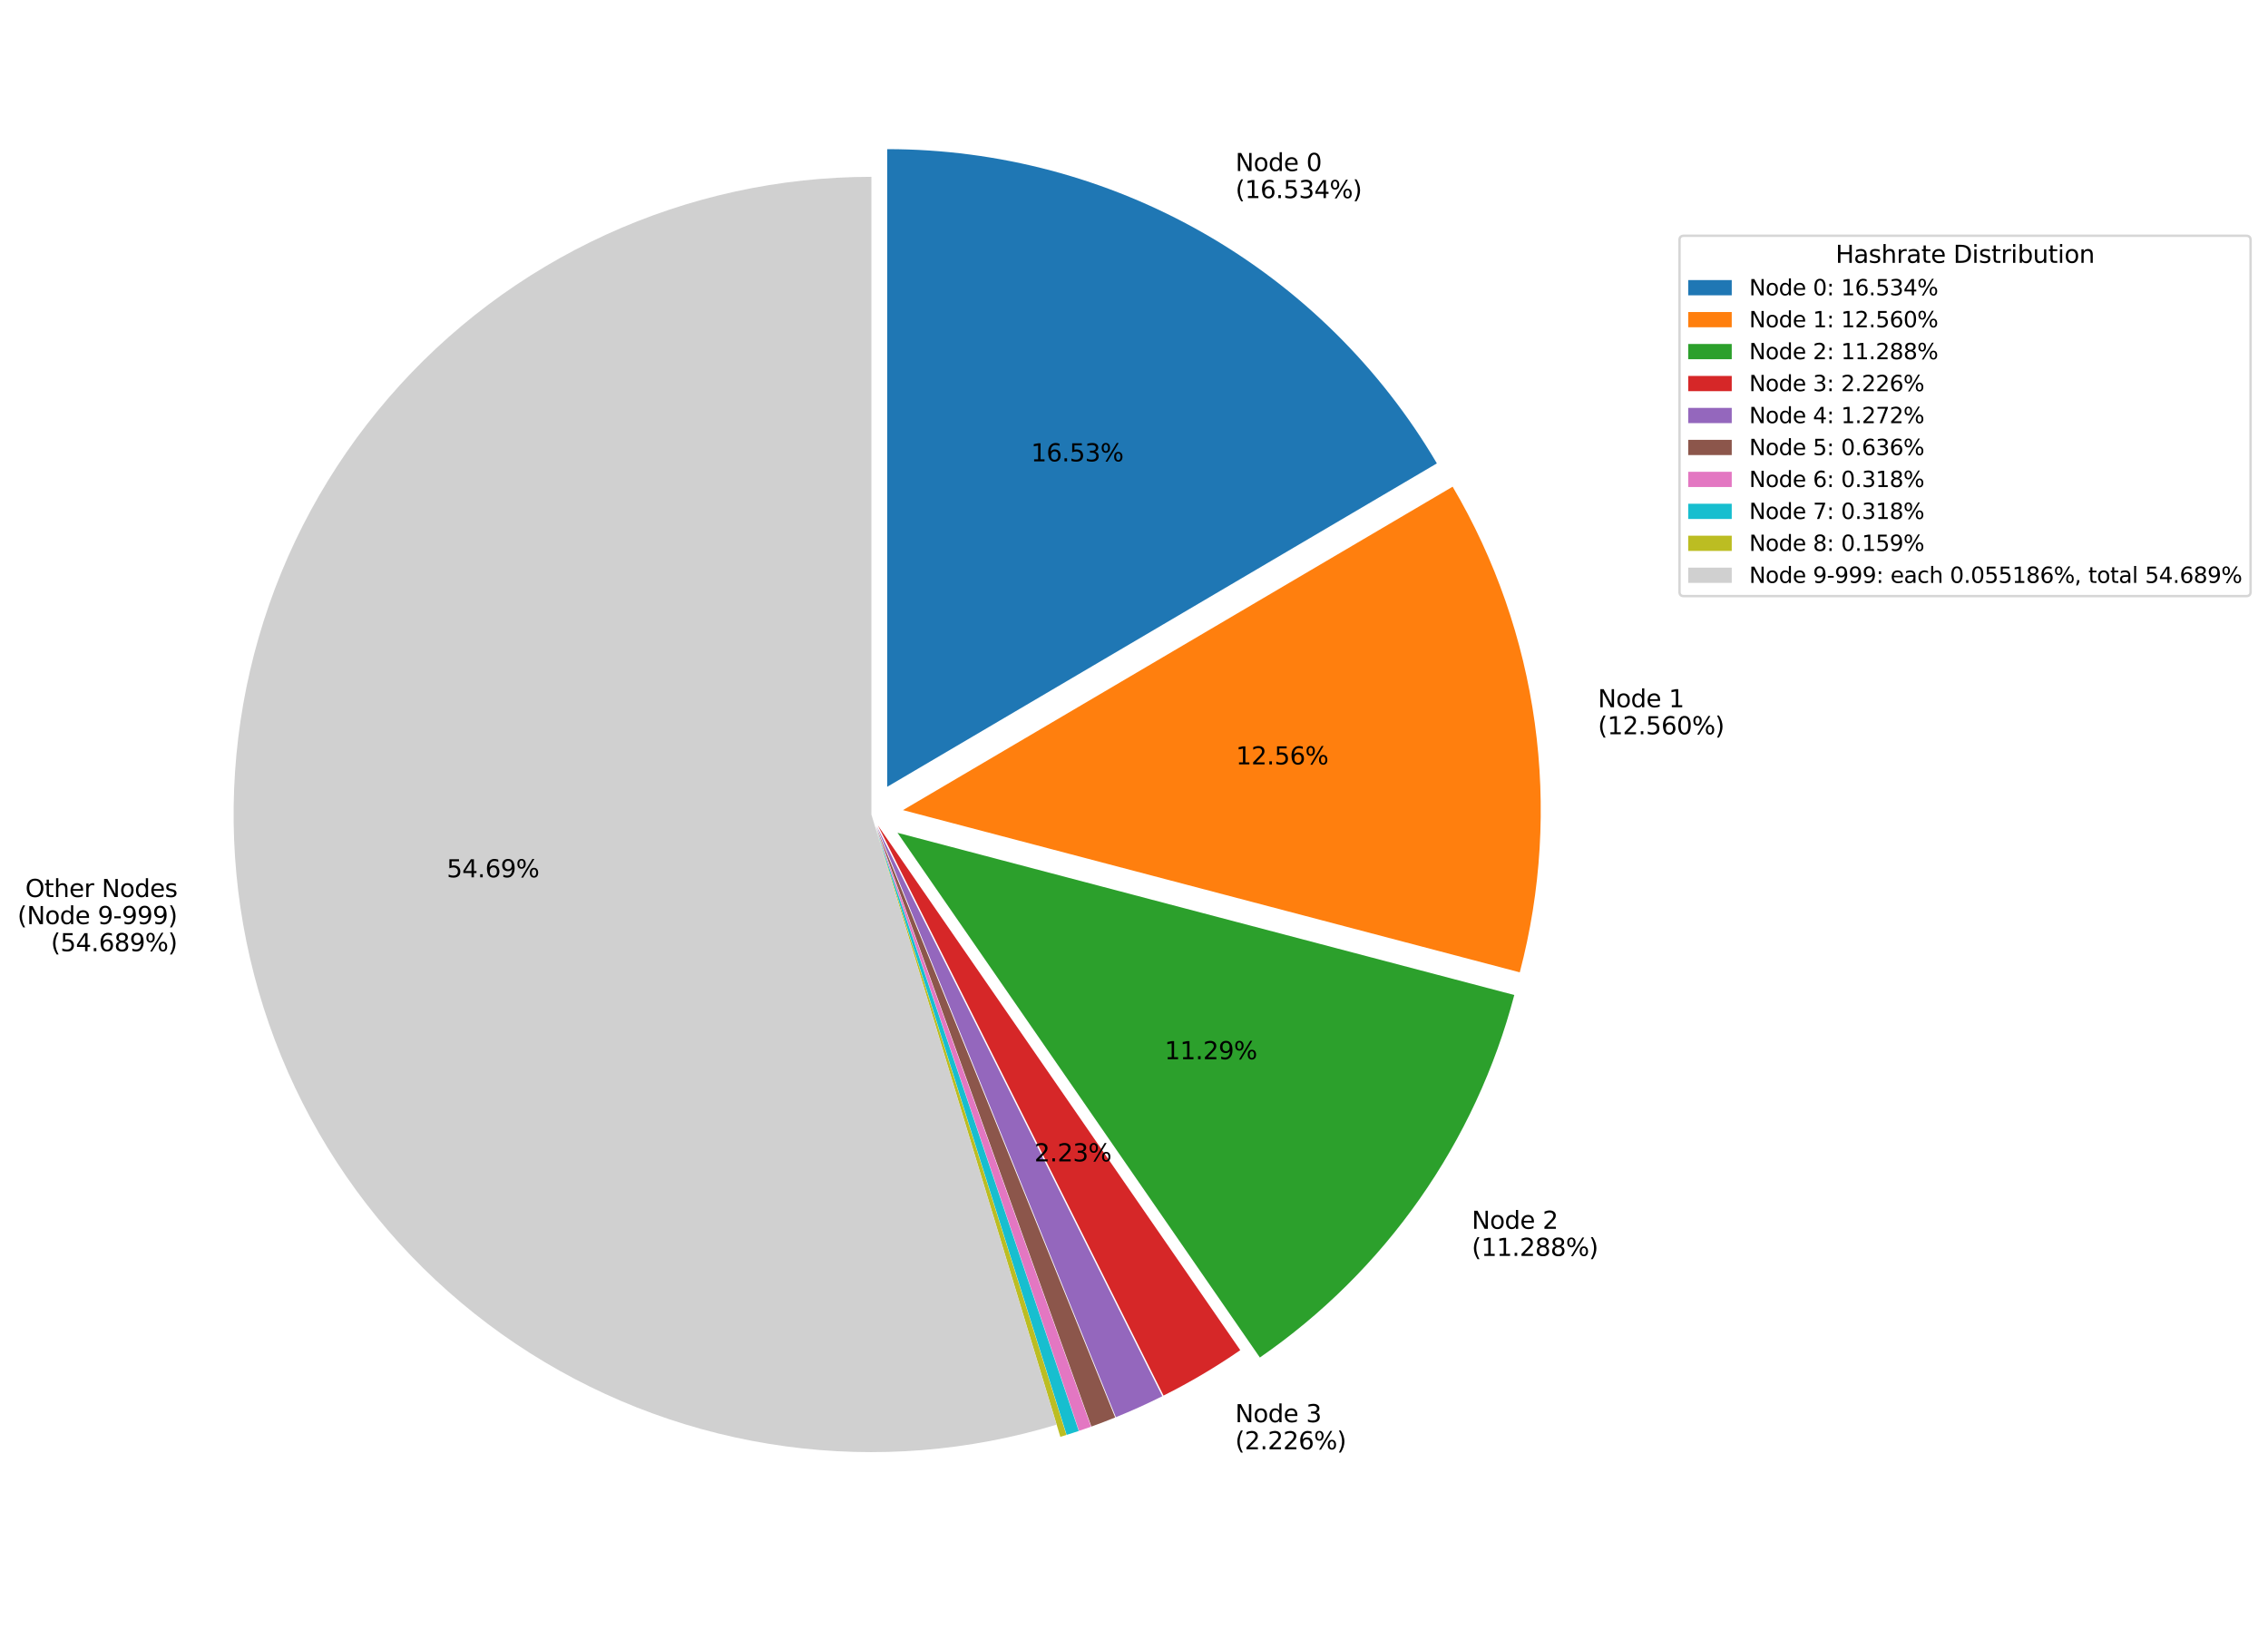 <?xml version="1.0" encoding="utf-8" standalone="no"?>
<!DOCTYPE svg PUBLIC "-//W3C//DTD SVG 1.1//EN"
  "http://www.w3.org/Graphics/SVG/1.1/DTD/svg11.dtd">
<svg xmlns:xlink="http://www.w3.org/1999/xlink" width="937.486pt" height="673.47pt" viewBox="0 0 937.486 673.47" xmlns="http://www.w3.org/2000/svg" version="1.1">
 <defs>
  <style type="text/css">*{stroke-linejoin: round; stroke-linecap: butt}</style>
 </defs>
 <g id="figure_1">
  <g id="patch_1">
   <path d="M 0 673.47 
L 937.486 673.47 
L 937.486 0 
L 0 0 
z
" style="fill: #ffffff"/>
  </g>
  <g id="axes_1">
   <g id="patch_2">
    <path d="M 593.936 191.58 
C 570.655 152.021 537.441 119.221 497.595 96.436 
C 457.749 73.652 412.634 61.664 366.734 61.664 
L 366.734 325.292 
z
" style="fill: #1f77b4"/>
   </g>
   <g id="patch_3">
    <path d="M 628.202 401.999 
C 637.052 368.357 639.156 333.294 634.393 298.835 
C 629.63 264.376 618.094 231.198 600.45 201.218 
L 373.248 334.93 
z
" style="fill: #ff7f0e"/>
   </g>
   <g id="patch_4">
    <path d="M 520.774 561.243 
C 546.485 543.49 568.836 521.307 586.782 495.731 
C 604.729 470.155 617.986 441.591 625.935 411.375 
L 370.981 344.306 
z
" style="fill: #2ca02c"/>
   </g>
   <g id="patch_5">
    <path d="M 480.964 576.973 
C 486.459 574.221 491.856 571.276 497.145 568.146 
C 502.434 565.016 507.612 561.702 512.669 558.209 
L 362.876 341.272 
z
" style="fill: #d62728"/>
   </g>
   <g id="patch_6">
    <path d="M 461.256 585.916 
C 464.511 584.599 467.739 583.216 470.94 581.77 
C 474.14 580.324 477.31 578.814 480.45 577.241 
L 362.362 341.54 
z
" style="fill: #9467bd"/>
   </g>
   <g id="patch_7">
    <path d="M 451.122 589.793 
C 452.775 589.2 454.421 588.591 456.062 587.965 
C 457.702 587.339 459.336 586.696 460.964 586.038 
L 362.071 341.661 
z
" style="fill: #8c564b"/>
   </g>
   <g id="patch_8">
    <path d="M 445.998 591.577 
C 446.83 591.297 447.661 591.013 448.49 590.725 
C 449.319 590.436 450.147 590.144 450.973 589.847 
L 361.922 341.715 
z
" style="fill: #e377c2"/>
   </g>
   <g id="patch_9">
    <path d="M 440.89 593.24 
C 441.727 592.977 442.563 592.71 443.398 592.438 
C 444.233 592.166 445.066 591.891 445.898 591.611 
L 361.822 341.749 
z
" style="fill: #17becf"/>
   </g>
   <g id="patch_10">
    <path d="M 438.298 594.042 
C 438.718 593.914 439.138 593.786 439.557 593.656 
C 439.976 593.527 440.396 593.396 440.814 593.264 
L 361.747 341.773 
z
" style="fill: #bcbd22"/>
   </g>
   <g id="patch_11">
    <path d="M 360.191 73.107 
C 322.301 73.107 284.853 81.275 250.405 97.054 
C 215.958 112.833 185.313 135.854 160.565 164.545 
C 135.817 193.236 117.543 226.928 106.992 263.318 
C 96.44 299.709 93.857 337.95 99.418 375.43 
C 104.979 412.909 118.556 448.752 139.22 480.511 
C 159.884 512.27 187.154 539.203 219.166 559.472 
C 251.179 579.741 287.188 592.872 324.733 597.968 
C 362.278 603.064 400.485 600.006 436.742 589.004 
L 360.191 336.735 
z
" style="fill: #d0d0d0"/>
   </g>
   <g id="matplotlib.axis_1"/>
   <g id="matplotlib.axis_2"/>
   <g id="text_1">
    <!-- Node 0 -->
    <g transform="translate(510.681 70.711) scale(0.1 -0.1)">
     <defs>
      <path id="DejaVuSans-4e" d="M 628 4666 
L 1478 4666 
L 3547 763 
L 3547 4666 
L 4159 4666 
L 4159 0 
L 3309 0 
L 1241 3903 
L 1241 0 
L 628 0 
L 628 4666 
z
" transform="scale(0.016)"/>
      <path id="DejaVuSans-6f" d="M 1959 3097 
Q 1497 3097 1228 2736 
Q 959 2375 959 1747 
Q 959 1119 1226 758 
Q 1494 397 1959 397 
Q 2419 397 2687 759 
Q 2956 1122 2956 1747 
Q 2956 2369 2687 2733 
Q 2419 3097 1959 3097 
z
M 1959 3584 
Q 2709 3584 3137 3096 
Q 3566 2609 3566 1747 
Q 3566 888 3137 398 
Q 2709 -91 1959 -91 
Q 1206 -91 779 398 
Q 353 888 353 1747 
Q 353 2609 779 3096 
Q 1206 3584 1959 3584 
z
" transform="scale(0.016)"/>
      <path id="DejaVuSans-64" d="M 2906 2969 
L 2906 4863 
L 3481 4863 
L 3481 0 
L 2906 0 
L 2906 525 
Q 2725 213 2448 61 
Q 2172 -91 1784 -91 
Q 1150 -91 751 415 
Q 353 922 353 1747 
Q 353 2572 751 3078 
Q 1150 3584 1784 3584 
Q 2172 3584 2448 3432 
Q 2725 3281 2906 2969 
z
M 947 1747 
Q 947 1113 1208 752 
Q 1469 391 1925 391 
Q 2381 391 2643 752 
Q 2906 1113 2906 1747 
Q 2906 2381 2643 2742 
Q 2381 3103 1925 3103 
Q 1469 3103 1208 2742 
Q 947 2381 947 1747 
z
" transform="scale(0.016)"/>
      <path id="DejaVuSans-65" d="M 3597 1894 
L 3597 1613 
L 953 1613 
Q 991 1019 1311 708 
Q 1631 397 2203 397 
Q 2534 397 2845 478 
Q 3156 559 3463 722 
L 3463 178 
Q 3153 47 2828 -22 
Q 2503 -91 2169 -91 
Q 1331 -91 842 396 
Q 353 884 353 1716 
Q 353 2575 817 3079 
Q 1281 3584 2069 3584 
Q 2775 3584 3186 3129 
Q 3597 2675 3597 1894 
z
M 3022 2063 
Q 3016 2534 2758 2815 
Q 2500 3097 2075 3097 
Q 1594 3097 1305 2825 
Q 1016 2553 972 2059 
L 3022 2063 
z
" transform="scale(0.016)"/>
      <path id="DejaVuSans-20" transform="scale(0.016)"/>
      <path id="DejaVuSans-30" d="M 2034 4250 
Q 1547 4250 1301 3770 
Q 1056 3291 1056 2328 
Q 1056 1369 1301 889 
Q 1547 409 2034 409 
Q 2525 409 2770 889 
Q 3016 1369 3016 2328 
Q 3016 3291 2770 3770 
Q 2525 4250 2034 4250 
z
M 2034 4750 
Q 2819 4750 3233 4129 
Q 3647 3509 3647 2328 
Q 3647 1150 3233 529 
Q 2819 -91 2034 -91 
Q 1250 -91 836 529 
Q 422 1150 422 2328 
Q 422 3509 836 4129 
Q 1250 4750 2034 4750 
z
" transform="scale(0.016)"/>
     </defs>
     <use xlink:href="#DejaVuSans-4e"/>
     <use xlink:href="#DejaVuSans-6f" transform="translate(74.805 0)"/>
     <use xlink:href="#DejaVuSans-64" transform="translate(135.986 0)"/>
     <use xlink:href="#DejaVuSans-65" transform="translate(199.463 0)"/>
     <use xlink:href="#DejaVuSans-20" transform="translate(260.986 0)"/>
     <use xlink:href="#DejaVuSans-30" transform="translate(292.773 0)"/>
    </g>
    <!-- (16.534%) -->
    <g transform="translate(510.681 81.909) scale(0.1 -0.1)">
     <defs>
      <path id="DejaVuSans-28" d="M 1984 4856 
Q 1566 4138 1362 3434 
Q 1159 2731 1159 2009 
Q 1159 1288 1364 580 
Q 1569 -128 1984 -844 
L 1484 -844 
Q 1016 -109 783 600 
Q 550 1309 550 2009 
Q 550 2706 781 3412 
Q 1013 4119 1484 4856 
L 1984 4856 
z
" transform="scale(0.016)"/>
      <path id="DejaVuSans-31" d="M 794 531 
L 1825 531 
L 1825 4091 
L 703 3866 
L 703 4441 
L 1819 4666 
L 2450 4666 
L 2450 531 
L 3481 531 
L 3481 0 
L 794 0 
L 794 531 
z
" transform="scale(0.016)"/>
      <path id="DejaVuSans-36" d="M 2113 2584 
Q 1688 2584 1439 2293 
Q 1191 2003 1191 1497 
Q 1191 994 1439 701 
Q 1688 409 2113 409 
Q 2538 409 2786 701 
Q 3034 994 3034 1497 
Q 3034 2003 2786 2293 
Q 2538 2584 2113 2584 
z
M 3366 4563 
L 3366 3988 
Q 3128 4100 2886 4159 
Q 2644 4219 2406 4219 
Q 1781 4219 1451 3797 
Q 1122 3375 1075 2522 
Q 1259 2794 1537 2939 
Q 1816 3084 2150 3084 
Q 2853 3084 3261 2657 
Q 3669 2231 3669 1497 
Q 3669 778 3244 343 
Q 2819 -91 2113 -91 
Q 1303 -91 875 529 
Q 447 1150 447 2328 
Q 447 3434 972 4092 
Q 1497 4750 2381 4750 
Q 2619 4750 2861 4703 
Q 3103 4656 3366 4563 
z
" transform="scale(0.016)"/>
      <path id="DejaVuSans-2e" d="M 684 794 
L 1344 794 
L 1344 0 
L 684 0 
L 684 794 
z
" transform="scale(0.016)"/>
      <path id="DejaVuSans-35" d="M 691 4666 
L 3169 4666 
L 3169 4134 
L 1269 4134 
L 1269 2991 
Q 1406 3038 1543 3061 
Q 1681 3084 1819 3084 
Q 2600 3084 3056 2656 
Q 3513 2228 3513 1497 
Q 3513 744 3044 326 
Q 2575 -91 1722 -91 
Q 1428 -91 1123 -41 
Q 819 9 494 109 
L 494 744 
Q 775 591 1075 516 
Q 1375 441 1709 441 
Q 2250 441 2565 725 
Q 2881 1009 2881 1497 
Q 2881 1984 2565 2268 
Q 2250 2553 1709 2553 
Q 1456 2553 1204 2497 
Q 953 2441 691 2322 
L 691 4666 
z
" transform="scale(0.016)"/>
      <path id="DejaVuSans-33" d="M 2597 2516 
Q 3050 2419 3304 2112 
Q 3559 1806 3559 1356 
Q 3559 666 3084 287 
Q 2609 -91 1734 -91 
Q 1441 -91 1130 -33 
Q 819 25 488 141 
L 488 750 
Q 750 597 1062 519 
Q 1375 441 1716 441 
Q 2309 441 2620 675 
Q 2931 909 2931 1356 
Q 2931 1769 2642 2001 
Q 2353 2234 1838 2234 
L 1294 2234 
L 1294 2753 
L 1863 2753 
Q 2328 2753 2575 2939 
Q 2822 3125 2822 3475 
Q 2822 3834 2567 4026 
Q 2313 4219 1838 4219 
Q 1578 4219 1281 4162 
Q 984 4106 628 3988 
L 628 4550 
Q 988 4650 1302 4700 
Q 1616 4750 1894 4750 
Q 2613 4750 3031 4423 
Q 3450 4097 3450 3541 
Q 3450 3153 3228 2886 
Q 3006 2619 2597 2516 
z
" transform="scale(0.016)"/>
      <path id="DejaVuSans-34" d="M 2419 4116 
L 825 1625 
L 2419 1625 
L 2419 4116 
z
M 2253 4666 
L 3047 4666 
L 3047 1625 
L 3713 1625 
L 3713 1100 
L 3047 1100 
L 3047 0 
L 2419 0 
L 2419 1100 
L 313 1100 
L 313 1709 
L 2253 4666 
z
" transform="scale(0.016)"/>
      <path id="DejaVuSans-25" d="M 4653 2053 
Q 4381 2053 4226 1822 
Q 4072 1591 4072 1178 
Q 4072 772 4226 539 
Q 4381 306 4653 306 
Q 4919 306 5073 539 
Q 5228 772 5228 1178 
Q 5228 1588 5073 1820 
Q 4919 2053 4653 2053 
z
M 4653 2450 
Q 5147 2450 5437 2106 
Q 5728 1763 5728 1178 
Q 5728 594 5436 251 
Q 5144 -91 4653 -91 
Q 4153 -91 3862 251 
Q 3572 594 3572 1178 
Q 3572 1766 3864 2108 
Q 4156 2450 4653 2450 
z
M 1428 4353 
Q 1159 4353 1004 4120 
Q 850 3888 850 3481 
Q 850 3069 1003 2837 
Q 1156 2606 1428 2606 
Q 1700 2606 1854 2837 
Q 2009 3069 2009 3481 
Q 2009 3884 1853 4118 
Q 1697 4353 1428 4353 
z
M 4250 4750 
L 4750 4750 
L 1831 -91 
L 1331 -91 
L 4250 4750 
z
M 1428 4750 
Q 1922 4750 2215 4408 
Q 2509 4066 2509 3481 
Q 2509 2891 2217 2550 
Q 1925 2209 1428 2209 
Q 931 2209 642 2551 
Q 353 2894 353 3481 
Q 353 4063 643 4406 
Q 934 4750 1428 4750 
z
" transform="scale(0.016)"/>
      <path id="DejaVuSans-29" d="M 513 4856 
L 1013 4856 
Q 1481 4119 1714 3412 
Q 1947 2706 1947 2009 
Q 1947 1309 1714 600 
Q 1481 -109 1013 -844 
L 513 -844 
Q 928 -128 1133 580 
Q 1338 1288 1338 2009 
Q 1338 2731 1133 3434 
Q 928 4138 513 4856 
z
" transform="scale(0.016)"/>
     </defs>
     <use xlink:href="#DejaVuSans-28"/>
     <use xlink:href="#DejaVuSans-31" transform="translate(39.014 0)"/>
     <use xlink:href="#DejaVuSans-36" transform="translate(102.637 0)"/>
     <use xlink:href="#DejaVuSans-2e" transform="translate(166.26 0)"/>
     <use xlink:href="#DejaVuSans-35" transform="translate(198.047 0)"/>
     <use xlink:href="#DejaVuSans-33" transform="translate(261.67 0)"/>
     <use xlink:href="#DejaVuSans-34" transform="translate(325.293 0)"/>
     <use xlink:href="#DejaVuSans-25" transform="translate(388.916 0)"/>
     <use xlink:href="#DejaVuSans-29" transform="translate(483.936 0)"/>
    </g>
   </g>
   <g id="text_2">
    <!-- 16.53% -->
    <g transform="translate(426.186 190.738) scale(0.1 -0.1)">
     <use xlink:href="#DejaVuSans-31"/>
     <use xlink:href="#DejaVuSans-36" transform="translate(63.623 0)"/>
     <use xlink:href="#DejaVuSans-2e" transform="translate(127.246 0)"/>
     <use xlink:href="#DejaVuSans-35" transform="translate(159.033 0)"/>
     <use xlink:href="#DejaVuSans-33" transform="translate(222.656 0)"/>
     <use xlink:href="#DejaVuSans-25" transform="translate(286.279 0)"/>
    </g>
   </g>
   <g id="text_3">
    <!-- Node 1 -->
    <g transform="translate(660.508 292.385) scale(0.1 -0.1)">
     <use xlink:href="#DejaVuSans-4e"/>
     <use xlink:href="#DejaVuSans-6f" transform="translate(74.805 0)"/>
     <use xlink:href="#DejaVuSans-64" transform="translate(135.986 0)"/>
     <use xlink:href="#DejaVuSans-65" transform="translate(199.463 0)"/>
     <use xlink:href="#DejaVuSans-20" transform="translate(260.986 0)"/>
     <use xlink:href="#DejaVuSans-31" transform="translate(292.773 0)"/>
    </g>
    <!-- (12.560%) -->
    <g transform="translate(660.508 303.583) scale(0.1 -0.1)">
     <defs>
      <path id="DejaVuSans-32" d="M 1228 531 
L 3431 531 
L 3431 0 
L 469 0 
L 469 531 
Q 828 903 1448 1529 
Q 2069 2156 2228 2338 
Q 2531 2678 2651 2914 
Q 2772 3150 2772 3378 
Q 2772 3750 2511 3984 
Q 2250 4219 1831 4219 
Q 1534 4219 1204 4116 
Q 875 4013 500 3803 
L 500 4441 
Q 881 4594 1212 4672 
Q 1544 4750 1819 4750 
Q 2544 4750 2975 4387 
Q 3406 4025 3406 3419 
Q 3406 3131 3298 2873 
Q 3191 2616 2906 2266 
Q 2828 2175 2409 1742 
Q 1991 1309 1228 531 
z
" transform="scale(0.016)"/>
     </defs>
     <use xlink:href="#DejaVuSans-28"/>
     <use xlink:href="#DejaVuSans-31" transform="translate(39.014 0)"/>
     <use xlink:href="#DejaVuSans-32" transform="translate(102.637 0)"/>
     <use xlink:href="#DejaVuSans-2e" transform="translate(166.26 0)"/>
     <use xlink:href="#DejaVuSans-35" transform="translate(198.047 0)"/>
     <use xlink:href="#DejaVuSans-36" transform="translate(261.67 0)"/>
     <use xlink:href="#DejaVuSans-30" transform="translate(325.293 0)"/>
     <use xlink:href="#DejaVuSans-25" transform="translate(388.916 0)"/>
     <use xlink:href="#DejaVuSans-29" transform="translate(483.936 0)"/>
    </g>
   </g>
   <g id="text_4">
    <!-- 12.56% -->
    <g transform="translate(510.87 316.032) scale(0.1 -0.1)">
     <use xlink:href="#DejaVuSans-31"/>
     <use xlink:href="#DejaVuSans-32" transform="translate(63.623 0)"/>
     <use xlink:href="#DejaVuSans-2e" transform="translate(127.246 0)"/>
     <use xlink:href="#DejaVuSans-35" transform="translate(159.033 0)"/>
     <use xlink:href="#DejaVuSans-36" transform="translate(222.656 0)"/>
     <use xlink:href="#DejaVuSans-25" transform="translate(286.279 0)"/>
    </g>
   </g>
   <g id="text_5">
    <!-- Node 2 -->
    <g transform="translate(608.362 508.034) scale(0.1 -0.1)">
     <use xlink:href="#DejaVuSans-4e"/>
     <use xlink:href="#DejaVuSans-6f" transform="translate(74.805 0)"/>
     <use xlink:href="#DejaVuSans-64" transform="translate(135.986 0)"/>
     <use xlink:href="#DejaVuSans-65" transform="translate(199.463 0)"/>
     <use xlink:href="#DejaVuSans-20" transform="translate(260.986 0)"/>
     <use xlink:href="#DejaVuSans-32" transform="translate(292.773 0)"/>
    </g>
    <!-- (11.288%) -->
    <g transform="translate(608.362 519.232) scale(0.1 -0.1)">
     <defs>
      <path id="DejaVuSans-38" d="M 2034 2216 
Q 1584 2216 1326 1975 
Q 1069 1734 1069 1313 
Q 1069 891 1326 650 
Q 1584 409 2034 409 
Q 2484 409 2743 651 
Q 3003 894 3003 1313 
Q 3003 1734 2745 1975 
Q 2488 2216 2034 2216 
z
M 1403 2484 
Q 997 2584 770 2862 
Q 544 3141 544 3541 
Q 544 4100 942 4425 
Q 1341 4750 2034 4750 
Q 2731 4750 3128 4425 
Q 3525 4100 3525 3541 
Q 3525 3141 3298 2862 
Q 3072 2584 2669 2484 
Q 3125 2378 3379 2068 
Q 3634 1759 3634 1313 
Q 3634 634 3220 271 
Q 2806 -91 2034 -91 
Q 1263 -91 848 271 
Q 434 634 434 1313 
Q 434 1759 690 2068 
Q 947 2378 1403 2484 
z
M 1172 3481 
Q 1172 3119 1398 2916 
Q 1625 2713 2034 2713 
Q 2441 2713 2670 2916 
Q 2900 3119 2900 3481 
Q 2900 3844 2670 4047 
Q 2441 4250 2034 4250 
Q 1625 4250 1398 4047 
Q 1172 3844 1172 3481 
z
" transform="scale(0.016)"/>
     </defs>
     <use xlink:href="#DejaVuSans-28"/>
     <use xlink:href="#DejaVuSans-31" transform="translate(39.014 0)"/>
     <use xlink:href="#DejaVuSans-31" transform="translate(102.637 0)"/>
     <use xlink:href="#DejaVuSans-2e" transform="translate(166.26 0)"/>
     <use xlink:href="#DejaVuSans-32" transform="translate(198.047 0)"/>
     <use xlink:href="#DejaVuSans-38" transform="translate(261.67 0)"/>
     <use xlink:href="#DejaVuSans-38" transform="translate(325.293 0)"/>
     <use xlink:href="#DejaVuSans-25" transform="translate(388.916 0)"/>
     <use xlink:href="#DejaVuSans-29" transform="translate(483.936 0)"/>
    </g>
   </g>
   <g id="text_6">
    <!-- 11.29% -->
    <g transform="translate(481.397 437.921) scale(0.1 -0.1)">
     <defs>
      <path id="DejaVuSans-39" d="M 703 97 
L 703 672 
Q 941 559 1184 500 
Q 1428 441 1663 441 
Q 2288 441 2617 861 
Q 2947 1281 2994 2138 
Q 2813 1869 2534 1725 
Q 2256 1581 1919 1581 
Q 1219 1581 811 2004 
Q 403 2428 403 3163 
Q 403 3881 828 4315 
Q 1253 4750 1959 4750 
Q 2769 4750 3195 4129 
Q 3622 3509 3622 2328 
Q 3622 1225 3098 567 
Q 2575 -91 1691 -91 
Q 1453 -91 1209 -44 
Q 966 3 703 97 
z
M 1959 2075 
Q 2384 2075 2632 2365 
Q 2881 2656 2881 3163 
Q 2881 3666 2632 3958 
Q 2384 4250 1959 4250 
Q 1534 4250 1286 3958 
Q 1038 3666 1038 3163 
Q 1038 2656 1286 2365 
Q 1534 2075 1959 2075 
z
" transform="scale(0.016)"/>
     </defs>
     <use xlink:href="#DejaVuSans-31"/>
     <use xlink:href="#DejaVuSans-31" transform="translate(63.623 0)"/>
     <use xlink:href="#DejaVuSans-2e" transform="translate(127.246 0)"/>
     <use xlink:href="#DejaVuSans-32" transform="translate(159.033 0)"/>
     <use xlink:href="#DejaVuSans-39" transform="translate(222.656 0)"/>
     <use xlink:href="#DejaVuSans-25" transform="translate(286.279 0)"/>
    </g>
   </g>
   <g id="text_7">
    <!-- Node 3 -->
    <g transform="translate(510.572 587.994) scale(0.1 -0.1)">
     <use xlink:href="#DejaVuSans-4e"/>
     <use xlink:href="#DejaVuSans-6f" transform="translate(74.805 0)"/>
     <use xlink:href="#DejaVuSans-64" transform="translate(135.986 0)"/>
     <use xlink:href="#DejaVuSans-65" transform="translate(199.463 0)"/>
     <use xlink:href="#DejaVuSans-20" transform="translate(260.986 0)"/>
     <use xlink:href="#DejaVuSans-33" transform="translate(292.773 0)"/>
    </g>
    <!-- (2.226%) -->
    <g transform="translate(510.572 599.192) scale(0.1 -0.1)">
     <use xlink:href="#DejaVuSans-28"/>
     <use xlink:href="#DejaVuSans-32" transform="translate(39.014 0)"/>
     <use xlink:href="#DejaVuSans-2e" transform="translate(102.637 0)"/>
     <use xlink:href="#DejaVuSans-32" transform="translate(134.424 0)"/>
     <use xlink:href="#DejaVuSans-32" transform="translate(198.047 0)"/>
     <use xlink:href="#DejaVuSans-36" transform="translate(261.67 0)"/>
     <use xlink:href="#DejaVuSans-25" transform="translate(325.293 0)"/>
     <use xlink:href="#DejaVuSans-29" transform="translate(420.312 0)"/>
    </g>
   </g>
   <g id="text_8">
    <!-- 2.23% -->
    <g transform="translate(427.554 480.156) scale(0.1 -0.1)">
     <use xlink:href="#DejaVuSans-32"/>
     <use xlink:href="#DejaVuSans-2e" transform="translate(63.623 0)"/>
     <use xlink:href="#DejaVuSans-32" transform="translate(95.41 0)"/>
     <use xlink:href="#DejaVuSans-33" transform="translate(159.033 0)"/>
     <use xlink:href="#DejaVuSans-25" transform="translate(222.656 0)"/>
    </g>
   </g>
   <g id="text_9">
    <!-- Other Nodes -->
    <g transform="translate(10.458 370.861) scale(0.1 -0.1)">
     <defs>
      <path id="DejaVuSans-4f" d="M 2522 4238 
Q 1834 4238 1429 3725 
Q 1025 3213 1025 2328 
Q 1025 1447 1429 934 
Q 1834 422 2522 422 
Q 3209 422 3611 934 
Q 4013 1447 4013 2328 
Q 4013 3213 3611 3725 
Q 3209 4238 2522 4238 
z
M 2522 4750 
Q 3503 4750 4090 4092 
Q 4678 3434 4678 2328 
Q 4678 1225 4090 567 
Q 3503 -91 2522 -91 
Q 1538 -91 948 565 
Q 359 1222 359 2328 
Q 359 3434 948 4092 
Q 1538 4750 2522 4750 
z
" transform="scale(0.016)"/>
      <path id="DejaVuSans-74" d="M 1172 4494 
L 1172 3500 
L 2356 3500 
L 2356 3053 
L 1172 3053 
L 1172 1153 
Q 1172 725 1289 603 
Q 1406 481 1766 481 
L 2356 481 
L 2356 0 
L 1766 0 
Q 1100 0 847 248 
Q 594 497 594 1153 
L 594 3053 
L 172 3053 
L 172 3500 
L 594 3500 
L 594 4494 
L 1172 4494 
z
" transform="scale(0.016)"/>
      <path id="DejaVuSans-68" d="M 3513 2113 
L 3513 0 
L 2938 0 
L 2938 2094 
Q 2938 2591 2744 2837 
Q 2550 3084 2163 3084 
Q 1697 3084 1428 2787 
Q 1159 2491 1159 1978 
L 1159 0 
L 581 0 
L 581 4863 
L 1159 4863 
L 1159 2956 
Q 1366 3272 1645 3428 
Q 1925 3584 2291 3584 
Q 2894 3584 3203 3211 
Q 3513 2838 3513 2113 
z
" transform="scale(0.016)"/>
      <path id="DejaVuSans-72" d="M 2631 2963 
Q 2534 3019 2420 3045 
Q 2306 3072 2169 3072 
Q 1681 3072 1420 2755 
Q 1159 2438 1159 1844 
L 1159 0 
L 581 0 
L 581 3500 
L 1159 3500 
L 1159 2956 
Q 1341 3275 1631 3429 
Q 1922 3584 2338 3584 
Q 2397 3584 2469 3576 
Q 2541 3569 2628 3553 
L 2631 2963 
z
" transform="scale(0.016)"/>
      <path id="DejaVuSans-73" d="M 2834 3397 
L 2834 2853 
Q 2591 2978 2328 3040 
Q 2066 3103 1784 3103 
Q 1356 3103 1142 2972 
Q 928 2841 928 2578 
Q 928 2378 1081 2264 
Q 1234 2150 1697 2047 
L 1894 2003 
Q 2506 1872 2764 1633 
Q 3022 1394 3022 966 
Q 3022 478 2636 193 
Q 2250 -91 1575 -91 
Q 1294 -91 989 -36 
Q 684 19 347 128 
L 347 722 
Q 666 556 975 473 
Q 1284 391 1588 391 
Q 1994 391 2212 530 
Q 2431 669 2431 922 
Q 2431 1156 2273 1281 
Q 2116 1406 1581 1522 
L 1381 1569 
Q 847 1681 609 1914 
Q 372 2147 372 2553 
Q 372 3047 722 3315 
Q 1072 3584 1716 3584 
Q 2034 3584 2315 3537 
Q 2597 3491 2834 3397 
z
" transform="scale(0.016)"/>
     </defs>
     <use xlink:href="#DejaVuSans-4f"/>
     <use xlink:href="#DejaVuSans-74" transform="translate(78.711 0)"/>
     <use xlink:href="#DejaVuSans-68" transform="translate(117.92 0)"/>
     <use xlink:href="#DejaVuSans-65" transform="translate(181.299 0)"/>
     <use xlink:href="#DejaVuSans-72" transform="translate(242.822 0)"/>
     <use xlink:href="#DejaVuSans-20" transform="translate(283.936 0)"/>
     <use xlink:href="#DejaVuSans-4e" transform="translate(315.723 0)"/>
     <use xlink:href="#DejaVuSans-6f" transform="translate(390.527 0)"/>
     <use xlink:href="#DejaVuSans-64" transform="translate(451.709 0)"/>
     <use xlink:href="#DejaVuSans-65" transform="translate(515.186 0)"/>
     <use xlink:href="#DejaVuSans-73" transform="translate(576.709 0)"/>
    </g>
    <!-- (Node 9-999) -->
    <g transform="translate(7.2 382.058) scale(0.1 -0.1)">
     <defs>
      <path id="DejaVuSans-2d" d="M 313 2009 
L 1997 2009 
L 1997 1497 
L 313 1497 
L 313 2009 
z
" transform="scale(0.016)"/>
     </defs>
     <use xlink:href="#DejaVuSans-28"/>
     <use xlink:href="#DejaVuSans-4e" transform="translate(39.014 0)"/>
     <use xlink:href="#DejaVuSans-6f" transform="translate(113.818 0)"/>
     <use xlink:href="#DejaVuSans-64" transform="translate(175 0)"/>
     <use xlink:href="#DejaVuSans-65" transform="translate(238.477 0)"/>
     <use xlink:href="#DejaVuSans-20" transform="translate(300 0)"/>
     <use xlink:href="#DejaVuSans-39" transform="translate(331.787 0)"/>
     <use xlink:href="#DejaVuSans-2d" transform="translate(395.41 0)"/>
     <use xlink:href="#DejaVuSans-39" transform="translate(431.494 0)"/>
     <use xlink:href="#DejaVuSans-39" transform="translate(495.117 0)"/>
     <use xlink:href="#DejaVuSans-39" transform="translate(558.74 0)"/>
     <use xlink:href="#DejaVuSans-29" transform="translate(622.363 0)"/>
    </g>
    <!-- (54.689%) -->
    <g transform="translate(21.045 393.256) scale(0.1 -0.1)">
     <use xlink:href="#DejaVuSans-28"/>
     <use xlink:href="#DejaVuSans-35" transform="translate(39.014 0)"/>
     <use xlink:href="#DejaVuSans-34" transform="translate(102.637 0)"/>
     <use xlink:href="#DejaVuSans-2e" transform="translate(166.26 0)"/>
     <use xlink:href="#DejaVuSans-36" transform="translate(198.047 0)"/>
     <use xlink:href="#DejaVuSans-38" transform="translate(261.67 0)"/>
     <use xlink:href="#DejaVuSans-39" transform="translate(325.293 0)"/>
     <use xlink:href="#DejaVuSans-25" transform="translate(388.916 0)"/>
     <use xlink:href="#DejaVuSans-29" transform="translate(483.936 0)"/>
    </g>
   </g>
   <g id="text_10">
    <!-- 54.69% -->
    <g transform="translate(184.662 362.711) scale(0.1 -0.1)">
     <use xlink:href="#DejaVuSans-35"/>
     <use xlink:href="#DejaVuSans-34" transform="translate(63.623 0)"/>
     <use xlink:href="#DejaVuSans-2e" transform="translate(127.246 0)"/>
     <use xlink:href="#DejaVuSans-36" transform="translate(159.033 0)"/>
     <use xlink:href="#DejaVuSans-39" transform="translate(222.656 0)"/>
     <use xlink:href="#DejaVuSans-25" transform="translate(286.279 0)"/>
    </g>
   </g>
   <g id="legend_1">
    <g id="patch_12">
     <path d="M 696.026 246.458 
L 928.486 246.458 
Q 930.286 246.458 930.286 244.658 
L 930.286 99.277 
Q 930.286 97.477 928.486 97.477 
L 696.026 97.477 
Q 694.226 97.477 694.226 99.277 
L 694.226 244.658 
Q 694.226 246.458 696.026 246.458 
z
" style="fill: #ffffff; opacity: 0.8; stroke: #cccccc; stroke-linejoin: miter"/>
    </g>
    <g id="text_11">
     <!-- Hashrate Distribution -->
     <g transform="translate(758.744 108.675) scale(0.1 -0.1)">
      <defs>
       <path id="DejaVuSans-48" d="M 628 4666 
L 1259 4666 
L 1259 2753 
L 3553 2753 
L 3553 4666 
L 4184 4666 
L 4184 0 
L 3553 0 
L 3553 2222 
L 1259 2222 
L 1259 0 
L 628 0 
L 628 4666 
z
" transform="scale(0.016)"/>
       <path id="DejaVuSans-61" d="M 2194 1759 
Q 1497 1759 1228 1600 
Q 959 1441 959 1056 
Q 959 750 1161 570 
Q 1363 391 1709 391 
Q 2188 391 2477 730 
Q 2766 1069 2766 1631 
L 2766 1759 
L 2194 1759 
z
M 3341 1997 
L 3341 0 
L 2766 0 
L 2766 531 
Q 2569 213 2275 61 
Q 1981 -91 1556 -91 
Q 1019 -91 701 211 
Q 384 513 384 1019 
Q 384 1609 779 1909 
Q 1175 2209 1959 2209 
L 2766 2209 
L 2766 2266 
Q 2766 2663 2505 2880 
Q 2244 3097 1772 3097 
Q 1472 3097 1187 3025 
Q 903 2953 641 2809 
L 641 3341 
Q 956 3463 1253 3523 
Q 1550 3584 1831 3584 
Q 2591 3584 2966 3190 
Q 3341 2797 3341 1997 
z
" transform="scale(0.016)"/>
       <path id="DejaVuSans-44" d="M 1259 4147 
L 1259 519 
L 2022 519 
Q 2988 519 3436 956 
Q 3884 1394 3884 2338 
Q 3884 3275 3436 3711 
Q 2988 4147 2022 4147 
L 1259 4147 
z
M 628 4666 
L 1925 4666 
Q 3281 4666 3915 4102 
Q 4550 3538 4550 2338 
Q 4550 1131 3912 565 
Q 3275 0 1925 0 
L 628 0 
L 628 4666 
z
" transform="scale(0.016)"/>
       <path id="DejaVuSans-69" d="M 603 3500 
L 1178 3500 
L 1178 0 
L 603 0 
L 603 3500 
z
M 603 4863 
L 1178 4863 
L 1178 4134 
L 603 4134 
L 603 4863 
z
" transform="scale(0.016)"/>
       <path id="DejaVuSans-62" d="M 3116 1747 
Q 3116 2381 2855 2742 
Q 2594 3103 2138 3103 
Q 1681 3103 1420 2742 
Q 1159 2381 1159 1747 
Q 1159 1113 1420 752 
Q 1681 391 2138 391 
Q 2594 391 2855 752 
Q 3116 1113 3116 1747 
z
M 1159 2969 
Q 1341 3281 1617 3432 
Q 1894 3584 2278 3584 
Q 2916 3584 3314 3078 
Q 3713 2572 3713 1747 
Q 3713 922 3314 415 
Q 2916 -91 2278 -91 
Q 1894 -91 1617 61 
Q 1341 213 1159 525 
L 1159 0 
L 581 0 
L 581 4863 
L 1159 4863 
L 1159 2969 
z
" transform="scale(0.016)"/>
       <path id="DejaVuSans-75" d="M 544 1381 
L 544 3500 
L 1119 3500 
L 1119 1403 
Q 1119 906 1312 657 
Q 1506 409 1894 409 
Q 2359 409 2629 706 
Q 2900 1003 2900 1516 
L 2900 3500 
L 3475 3500 
L 3475 0 
L 2900 0 
L 2900 538 
Q 2691 219 2414 64 
Q 2138 -91 1772 -91 
Q 1169 -91 856 284 
Q 544 659 544 1381 
z
M 1991 3584 
L 1991 3584 
z
" transform="scale(0.016)"/>
       <path id="DejaVuSans-6e" d="M 3513 2113 
L 3513 0 
L 2938 0 
L 2938 2094 
Q 2938 2591 2744 2837 
Q 2550 3084 2163 3084 
Q 1697 3084 1428 2787 
Q 1159 2491 1159 1978 
L 1159 0 
L 581 0 
L 581 3500 
L 1159 3500 
L 1159 2956 
Q 1366 3272 1645 3428 
Q 1925 3584 2291 3584 
Q 2894 3584 3203 3211 
Q 3513 2838 3513 2113 
z
" transform="scale(0.016)"/>
      </defs>
      <use xlink:href="#DejaVuSans-48"/>
      <use xlink:href="#DejaVuSans-61" transform="translate(75.195 0)"/>
      <use xlink:href="#DejaVuSans-73" transform="translate(136.475 0)"/>
      <use xlink:href="#DejaVuSans-68" transform="translate(188.574 0)"/>
      <use xlink:href="#DejaVuSans-72" transform="translate(251.953 0)"/>
      <use xlink:href="#DejaVuSans-61" transform="translate(293.066 0)"/>
      <use xlink:href="#DejaVuSans-74" transform="translate(354.346 0)"/>
      <use xlink:href="#DejaVuSans-65" transform="translate(393.555 0)"/>
      <use xlink:href="#DejaVuSans-20" transform="translate(455.078 0)"/>
      <use xlink:href="#DejaVuSans-44" transform="translate(486.865 0)"/>
      <use xlink:href="#DejaVuSans-69" transform="translate(563.867 0)"/>
      <use xlink:href="#DejaVuSans-73" transform="translate(591.65 0)"/>
      <use xlink:href="#DejaVuSans-74" transform="translate(643.75 0)"/>
      <use xlink:href="#DejaVuSans-72" transform="translate(682.959 0)"/>
      <use xlink:href="#DejaVuSans-69" transform="translate(724.072 0)"/>
      <use xlink:href="#DejaVuSans-62" transform="translate(751.855 0)"/>
      <use xlink:href="#DejaVuSans-75" transform="translate(815.332 0)"/>
      <use xlink:href="#DejaVuSans-74" transform="translate(878.711 0)"/>
      <use xlink:href="#DejaVuSans-69" transform="translate(917.92 0)"/>
      <use xlink:href="#DejaVuSans-6f" transform="translate(945.703 0)"/>
      <use xlink:href="#DejaVuSans-6e" transform="translate(1006.885 0)"/>
     </g>
    </g>
    <g id="patch_13">
     <path d="M 697.826 122.094 
L 715.826 122.094 
L 715.826 115.794 
L 697.826 115.794 
z
" style="fill: #1f77b4"/>
    </g>
    <g id="text_12">
     <!-- Node 0: 16.534% -->
     <g transform="translate(723.026 122.094) scale(0.09 -0.09)">
      <defs>
       <path id="DejaVuSans-3a" d="M 750 794 
L 1409 794 
L 1409 0 
L 750 0 
L 750 794 
z
M 750 3309 
L 1409 3309 
L 1409 2516 
L 750 2516 
L 750 3309 
z
" transform="scale(0.016)"/>
      </defs>
      <use xlink:href="#DejaVuSans-4e"/>
      <use xlink:href="#DejaVuSans-6f" transform="translate(74.805 0)"/>
      <use xlink:href="#DejaVuSans-64" transform="translate(135.986 0)"/>
      <use xlink:href="#DejaVuSans-65" transform="translate(199.463 0)"/>
      <use xlink:href="#DejaVuSans-20" transform="translate(260.986 0)"/>
      <use xlink:href="#DejaVuSans-30" transform="translate(292.773 0)"/>
      <use xlink:href="#DejaVuSans-3a" transform="translate(356.396 0)"/>
      <use xlink:href="#DejaVuSans-20" transform="translate(390.088 0)"/>
      <use xlink:href="#DejaVuSans-31" transform="translate(421.875 0)"/>
      <use xlink:href="#DejaVuSans-36" transform="translate(485.498 0)"/>
      <use xlink:href="#DejaVuSans-2e" transform="translate(549.121 0)"/>
      <use xlink:href="#DejaVuSans-35" transform="translate(580.908 0)"/>
      <use xlink:href="#DejaVuSans-33" transform="translate(644.531 0)"/>
      <use xlink:href="#DejaVuSans-34" transform="translate(708.154 0)"/>
      <use xlink:href="#DejaVuSans-25" transform="translate(771.777 0)"/>
     </g>
    </g>
    <g id="patch_14">
     <path d="M 697.826 135.304 
L 715.826 135.304 
L 715.826 129.004 
L 697.826 129.004 
z
" style="fill: #ff7f0e"/>
    </g>
    <g id="text_13">
     <!-- Node 1: 12.560% -->
     <g transform="translate(723.026 135.304) scale(0.09 -0.09)">
      <use xlink:href="#DejaVuSans-4e"/>
      <use xlink:href="#DejaVuSans-6f" transform="translate(74.805 0)"/>
      <use xlink:href="#DejaVuSans-64" transform="translate(135.986 0)"/>
      <use xlink:href="#DejaVuSans-65" transform="translate(199.463 0)"/>
      <use xlink:href="#DejaVuSans-20" transform="translate(260.986 0)"/>
      <use xlink:href="#DejaVuSans-31" transform="translate(292.773 0)"/>
      <use xlink:href="#DejaVuSans-3a" transform="translate(356.396 0)"/>
      <use xlink:href="#DejaVuSans-20" transform="translate(390.088 0)"/>
      <use xlink:href="#DejaVuSans-31" transform="translate(421.875 0)"/>
      <use xlink:href="#DejaVuSans-32" transform="translate(485.498 0)"/>
      <use xlink:href="#DejaVuSans-2e" transform="translate(549.121 0)"/>
      <use xlink:href="#DejaVuSans-35" transform="translate(580.908 0)"/>
      <use xlink:href="#DejaVuSans-36" transform="translate(644.531 0)"/>
      <use xlink:href="#DejaVuSans-30" transform="translate(708.154 0)"/>
      <use xlink:href="#DejaVuSans-25" transform="translate(771.777 0)"/>
     </g>
    </g>
    <g id="patch_15">
     <path d="M 697.826 148.514 
L 715.826 148.514 
L 715.826 142.214 
L 697.826 142.214 
z
" style="fill: #2ca02c"/>
    </g>
    <g id="text_14">
     <!-- Node 2: 11.288% -->
     <g transform="translate(723.026 148.514) scale(0.09 -0.09)">
      <use xlink:href="#DejaVuSans-4e"/>
      <use xlink:href="#DejaVuSans-6f" transform="translate(74.805 0)"/>
      <use xlink:href="#DejaVuSans-64" transform="translate(135.986 0)"/>
      <use xlink:href="#DejaVuSans-65" transform="translate(199.463 0)"/>
      <use xlink:href="#DejaVuSans-20" transform="translate(260.986 0)"/>
      <use xlink:href="#DejaVuSans-32" transform="translate(292.773 0)"/>
      <use xlink:href="#DejaVuSans-3a" transform="translate(356.396 0)"/>
      <use xlink:href="#DejaVuSans-20" transform="translate(390.088 0)"/>
      <use xlink:href="#DejaVuSans-31" transform="translate(421.875 0)"/>
      <use xlink:href="#DejaVuSans-31" transform="translate(485.498 0)"/>
      <use xlink:href="#DejaVuSans-2e" transform="translate(549.121 0)"/>
      <use xlink:href="#DejaVuSans-32" transform="translate(580.908 0)"/>
      <use xlink:href="#DejaVuSans-38" transform="translate(644.531 0)"/>
      <use xlink:href="#DejaVuSans-38" transform="translate(708.154 0)"/>
      <use xlink:href="#DejaVuSans-25" transform="translate(771.777 0)"/>
     </g>
    </g>
    <g id="patch_16">
     <path d="M 697.826 161.725 
L 715.826 161.725 
L 715.826 155.425 
L 697.826 155.425 
z
" style="fill: #d62728"/>
    </g>
    <g id="text_15">
     <!-- Node 3: 2.226% -->
     <g transform="translate(723.026 161.725) scale(0.09 -0.09)">
      <use xlink:href="#DejaVuSans-4e"/>
      <use xlink:href="#DejaVuSans-6f" transform="translate(74.805 0)"/>
      <use xlink:href="#DejaVuSans-64" transform="translate(135.986 0)"/>
      <use xlink:href="#DejaVuSans-65" transform="translate(199.463 0)"/>
      <use xlink:href="#DejaVuSans-20" transform="translate(260.986 0)"/>
      <use xlink:href="#DejaVuSans-33" transform="translate(292.773 0)"/>
      <use xlink:href="#DejaVuSans-3a" transform="translate(356.396 0)"/>
      <use xlink:href="#DejaVuSans-20" transform="translate(390.088 0)"/>
      <use xlink:href="#DejaVuSans-32" transform="translate(421.875 0)"/>
      <use xlink:href="#DejaVuSans-2e" transform="translate(485.498 0)"/>
      <use xlink:href="#DejaVuSans-32" transform="translate(517.285 0)"/>
      <use xlink:href="#DejaVuSans-32" transform="translate(580.908 0)"/>
      <use xlink:href="#DejaVuSans-36" transform="translate(644.531 0)"/>
      <use xlink:href="#DejaVuSans-25" transform="translate(708.154 0)"/>
     </g>
    </g>
    <g id="patch_17">
     <path d="M 697.826 174.935 
L 715.826 174.935 
L 715.826 168.635 
L 697.826 168.635 
z
" style="fill: #9467bd"/>
    </g>
    <g id="text_16">
     <!-- Node 4: 1.272% -->
     <g transform="translate(723.026 174.935) scale(0.09 -0.09)">
      <defs>
       <path id="DejaVuSans-37" d="M 525 4666 
L 3525 4666 
L 3525 4397 
L 1831 0 
L 1172 0 
L 2766 4134 
L 525 4134 
L 525 4666 
z
" transform="scale(0.016)"/>
      </defs>
      <use xlink:href="#DejaVuSans-4e"/>
      <use xlink:href="#DejaVuSans-6f" transform="translate(74.805 0)"/>
      <use xlink:href="#DejaVuSans-64" transform="translate(135.986 0)"/>
      <use xlink:href="#DejaVuSans-65" transform="translate(199.463 0)"/>
      <use xlink:href="#DejaVuSans-20" transform="translate(260.986 0)"/>
      <use xlink:href="#DejaVuSans-34" transform="translate(292.773 0)"/>
      <use xlink:href="#DejaVuSans-3a" transform="translate(356.396 0)"/>
      <use xlink:href="#DejaVuSans-20" transform="translate(390.088 0)"/>
      <use xlink:href="#DejaVuSans-31" transform="translate(421.875 0)"/>
      <use xlink:href="#DejaVuSans-2e" transform="translate(485.498 0)"/>
      <use xlink:href="#DejaVuSans-32" transform="translate(517.285 0)"/>
      <use xlink:href="#DejaVuSans-37" transform="translate(580.908 0)"/>
      <use xlink:href="#DejaVuSans-32" transform="translate(644.531 0)"/>
      <use xlink:href="#DejaVuSans-25" transform="translate(708.154 0)"/>
     </g>
    </g>
    <g id="patch_18">
     <path d="M 697.826 188.145 
L 715.826 188.145 
L 715.826 181.845 
L 697.826 181.845 
z
" style="fill: #8c564b"/>
    </g>
    <g id="text_17">
     <!-- Node 5: 0.636% -->
     <g transform="translate(723.026 188.145) scale(0.09 -0.09)">
      <use xlink:href="#DejaVuSans-4e"/>
      <use xlink:href="#DejaVuSans-6f" transform="translate(74.805 0)"/>
      <use xlink:href="#DejaVuSans-64" transform="translate(135.986 0)"/>
      <use xlink:href="#DejaVuSans-65" transform="translate(199.463 0)"/>
      <use xlink:href="#DejaVuSans-20" transform="translate(260.986 0)"/>
      <use xlink:href="#DejaVuSans-35" transform="translate(292.773 0)"/>
      <use xlink:href="#DejaVuSans-3a" transform="translate(356.396 0)"/>
      <use xlink:href="#DejaVuSans-20" transform="translate(390.088 0)"/>
      <use xlink:href="#DejaVuSans-30" transform="translate(421.875 0)"/>
      <use xlink:href="#DejaVuSans-2e" transform="translate(485.498 0)"/>
      <use xlink:href="#DejaVuSans-36" transform="translate(517.285 0)"/>
      <use xlink:href="#DejaVuSans-33" transform="translate(580.908 0)"/>
      <use xlink:href="#DejaVuSans-36" transform="translate(644.531 0)"/>
      <use xlink:href="#DejaVuSans-25" transform="translate(708.154 0)"/>
     </g>
    </g>
    <g id="patch_19">
     <path d="M 697.826 201.355 
L 715.826 201.355 
L 715.826 195.055 
L 697.826 195.055 
z
" style="fill: #e377c2"/>
    </g>
    <g id="text_18">
     <!-- Node 6: 0.318% -->
     <g transform="translate(723.026 201.355) scale(0.09 -0.09)">
      <use xlink:href="#DejaVuSans-4e"/>
      <use xlink:href="#DejaVuSans-6f" transform="translate(74.805 0)"/>
      <use xlink:href="#DejaVuSans-64" transform="translate(135.986 0)"/>
      <use xlink:href="#DejaVuSans-65" transform="translate(199.463 0)"/>
      <use xlink:href="#DejaVuSans-20" transform="translate(260.986 0)"/>
      <use xlink:href="#DejaVuSans-36" transform="translate(292.773 0)"/>
      <use xlink:href="#DejaVuSans-3a" transform="translate(356.396 0)"/>
      <use xlink:href="#DejaVuSans-20" transform="translate(390.088 0)"/>
      <use xlink:href="#DejaVuSans-30" transform="translate(421.875 0)"/>
      <use xlink:href="#DejaVuSans-2e" transform="translate(485.498 0)"/>
      <use xlink:href="#DejaVuSans-33" transform="translate(517.285 0)"/>
      <use xlink:href="#DejaVuSans-31" transform="translate(580.908 0)"/>
      <use xlink:href="#DejaVuSans-38" transform="translate(644.531 0)"/>
      <use xlink:href="#DejaVuSans-25" transform="translate(708.154 0)"/>
     </g>
    </g>
    <g id="patch_20">
     <path d="M 697.826 214.566 
L 715.826 214.566 
L 715.826 208.266 
L 697.826 208.266 
z
" style="fill: #17becf"/>
    </g>
    <g id="text_19">
     <!-- Node 7: 0.318% -->
     <g transform="translate(723.026 214.566) scale(0.09 -0.09)">
      <use xlink:href="#DejaVuSans-4e"/>
      <use xlink:href="#DejaVuSans-6f" transform="translate(74.805 0)"/>
      <use xlink:href="#DejaVuSans-64" transform="translate(135.986 0)"/>
      <use xlink:href="#DejaVuSans-65" transform="translate(199.463 0)"/>
      <use xlink:href="#DejaVuSans-20" transform="translate(260.986 0)"/>
      <use xlink:href="#DejaVuSans-37" transform="translate(292.773 0)"/>
      <use xlink:href="#DejaVuSans-3a" transform="translate(356.396 0)"/>
      <use xlink:href="#DejaVuSans-20" transform="translate(390.088 0)"/>
      <use xlink:href="#DejaVuSans-30" transform="translate(421.875 0)"/>
      <use xlink:href="#DejaVuSans-2e" transform="translate(485.498 0)"/>
      <use xlink:href="#DejaVuSans-33" transform="translate(517.285 0)"/>
      <use xlink:href="#DejaVuSans-31" transform="translate(580.908 0)"/>
      <use xlink:href="#DejaVuSans-38" transform="translate(644.531 0)"/>
      <use xlink:href="#DejaVuSans-25" transform="translate(708.154 0)"/>
     </g>
    </g>
    <g id="patch_21">
     <path d="M 697.826 227.776 
L 715.826 227.776 
L 715.826 221.476 
L 697.826 221.476 
z
" style="fill: #bcbd22"/>
    </g>
    <g id="text_20">
     <!-- Node 8: 0.159% -->
     <g transform="translate(723.026 227.776) scale(0.09 -0.09)">
      <use xlink:href="#DejaVuSans-4e"/>
      <use xlink:href="#DejaVuSans-6f" transform="translate(74.805 0)"/>
      <use xlink:href="#DejaVuSans-64" transform="translate(135.986 0)"/>
      <use xlink:href="#DejaVuSans-65" transform="translate(199.463 0)"/>
      <use xlink:href="#DejaVuSans-20" transform="translate(260.986 0)"/>
      <use xlink:href="#DejaVuSans-38" transform="translate(292.773 0)"/>
      <use xlink:href="#DejaVuSans-3a" transform="translate(356.396 0)"/>
      <use xlink:href="#DejaVuSans-20" transform="translate(390.088 0)"/>
      <use xlink:href="#DejaVuSans-30" transform="translate(421.875 0)"/>
      <use xlink:href="#DejaVuSans-2e" transform="translate(485.498 0)"/>
      <use xlink:href="#DejaVuSans-31" transform="translate(517.285 0)"/>
      <use xlink:href="#DejaVuSans-35" transform="translate(580.908 0)"/>
      <use xlink:href="#DejaVuSans-39" transform="translate(644.531 0)"/>
      <use xlink:href="#DejaVuSans-25" transform="translate(708.154 0)"/>
     </g>
    </g>
    <g id="patch_22">
     <path d="M 697.826 240.986 
L 715.826 240.986 
L 715.826 234.686 
L 697.826 234.686 
z
" style="fill: #d0d0d0"/>
    </g>
    <g id="text_21">
     <!-- Node 9-999: each 0.055186%, total 54.689% -->
     <g transform="translate(723.026 240.986) scale(0.09 -0.09)">
      <defs>
       <path id="DejaVuSans-63" d="M 3122 3366 
L 3122 2828 
Q 2878 2963 2633 3030 
Q 2388 3097 2138 3097 
Q 1578 3097 1268 2742 
Q 959 2388 959 1747 
Q 959 1106 1268 751 
Q 1578 397 2138 397 
Q 2388 397 2633 464 
Q 2878 531 3122 666 
L 3122 134 
Q 2881 22 2623 -34 
Q 2366 -91 2075 -91 
Q 1284 -91 818 406 
Q 353 903 353 1747 
Q 353 2603 823 3093 
Q 1294 3584 2113 3584 
Q 2378 3584 2631 3529 
Q 2884 3475 3122 3366 
z
" transform="scale(0.016)"/>
       <path id="DejaVuSans-2c" d="M 750 794 
L 1409 794 
L 1409 256 
L 897 -744 
L 494 -744 
L 750 256 
L 750 794 
z
" transform="scale(0.016)"/>
       <path id="DejaVuSans-6c" d="M 603 4863 
L 1178 4863 
L 1178 0 
L 603 0 
L 603 4863 
z
" transform="scale(0.016)"/>
      </defs>
      <use xlink:href="#DejaVuSans-4e"/>
      <use xlink:href="#DejaVuSans-6f" transform="translate(74.805 0)"/>
      <use xlink:href="#DejaVuSans-64" transform="translate(135.986 0)"/>
      <use xlink:href="#DejaVuSans-65" transform="translate(199.463 0)"/>
      <use xlink:href="#DejaVuSans-20" transform="translate(260.986 0)"/>
      <use xlink:href="#DejaVuSans-39" transform="translate(292.773 0)"/>
      <use xlink:href="#DejaVuSans-2d" transform="translate(356.396 0)"/>
      <use xlink:href="#DejaVuSans-39" transform="translate(392.48 0)"/>
      <use xlink:href="#DejaVuSans-39" transform="translate(456.104 0)"/>
      <use xlink:href="#DejaVuSans-39" transform="translate(519.727 0)"/>
      <use xlink:href="#DejaVuSans-3a" transform="translate(583.35 0)"/>
      <use xlink:href="#DejaVuSans-20" transform="translate(617.041 0)"/>
      <use xlink:href="#DejaVuSans-65" transform="translate(648.828 0)"/>
      <use xlink:href="#DejaVuSans-61" transform="translate(710.352 0)"/>
      <use xlink:href="#DejaVuSans-63" transform="translate(771.631 0)"/>
      <use xlink:href="#DejaVuSans-68" transform="translate(826.611 0)"/>
      <use xlink:href="#DejaVuSans-20" transform="translate(889.99 0)"/>
      <use xlink:href="#DejaVuSans-30" transform="translate(921.777 0)"/>
      <use xlink:href="#DejaVuSans-2e" transform="translate(985.4 0)"/>
      <use xlink:href="#DejaVuSans-30" transform="translate(1017.188 0)"/>
      <use xlink:href="#DejaVuSans-35" transform="translate(1080.811 0)"/>
      <use xlink:href="#DejaVuSans-35" transform="translate(1144.434 0)"/>
      <use xlink:href="#DejaVuSans-31" transform="translate(1208.057 0)"/>
      <use xlink:href="#DejaVuSans-38" transform="translate(1271.68 0)"/>
      <use xlink:href="#DejaVuSans-36" transform="translate(1335.303 0)"/>
      <use xlink:href="#DejaVuSans-25" transform="translate(1398.926 0)"/>
      <use xlink:href="#DejaVuSans-2c" transform="translate(1493.945 0)"/>
      <use xlink:href="#DejaVuSans-20" transform="translate(1525.732 0)"/>
      <use xlink:href="#DejaVuSans-74" transform="translate(1557.52 0)"/>
      <use xlink:href="#DejaVuSans-6f" transform="translate(1596.729 0)"/>
      <use xlink:href="#DejaVuSans-74" transform="translate(1657.91 0)"/>
      <use xlink:href="#DejaVuSans-61" transform="translate(1697.119 0)"/>
      <use xlink:href="#DejaVuSans-6c" transform="translate(1758.398 0)"/>
      <use xlink:href="#DejaVuSans-20" transform="translate(1786.182 0)"/>
      <use xlink:href="#DejaVuSans-35" transform="translate(1817.969 0)"/>
      <use xlink:href="#DejaVuSans-34" transform="translate(1881.592 0)"/>
      <use xlink:href="#DejaVuSans-2e" transform="translate(1945.215 0)"/>
      <use xlink:href="#DejaVuSans-36" transform="translate(1977.002 0)"/>
      <use xlink:href="#DejaVuSans-38" transform="translate(2040.625 0)"/>
      <use xlink:href="#DejaVuSans-39" transform="translate(2104.248 0)"/>
      <use xlink:href="#DejaVuSans-25" transform="translate(2167.871 0)"/>
     </g>
    </g>
   </g>
  </g>
 </g>
</svg>
